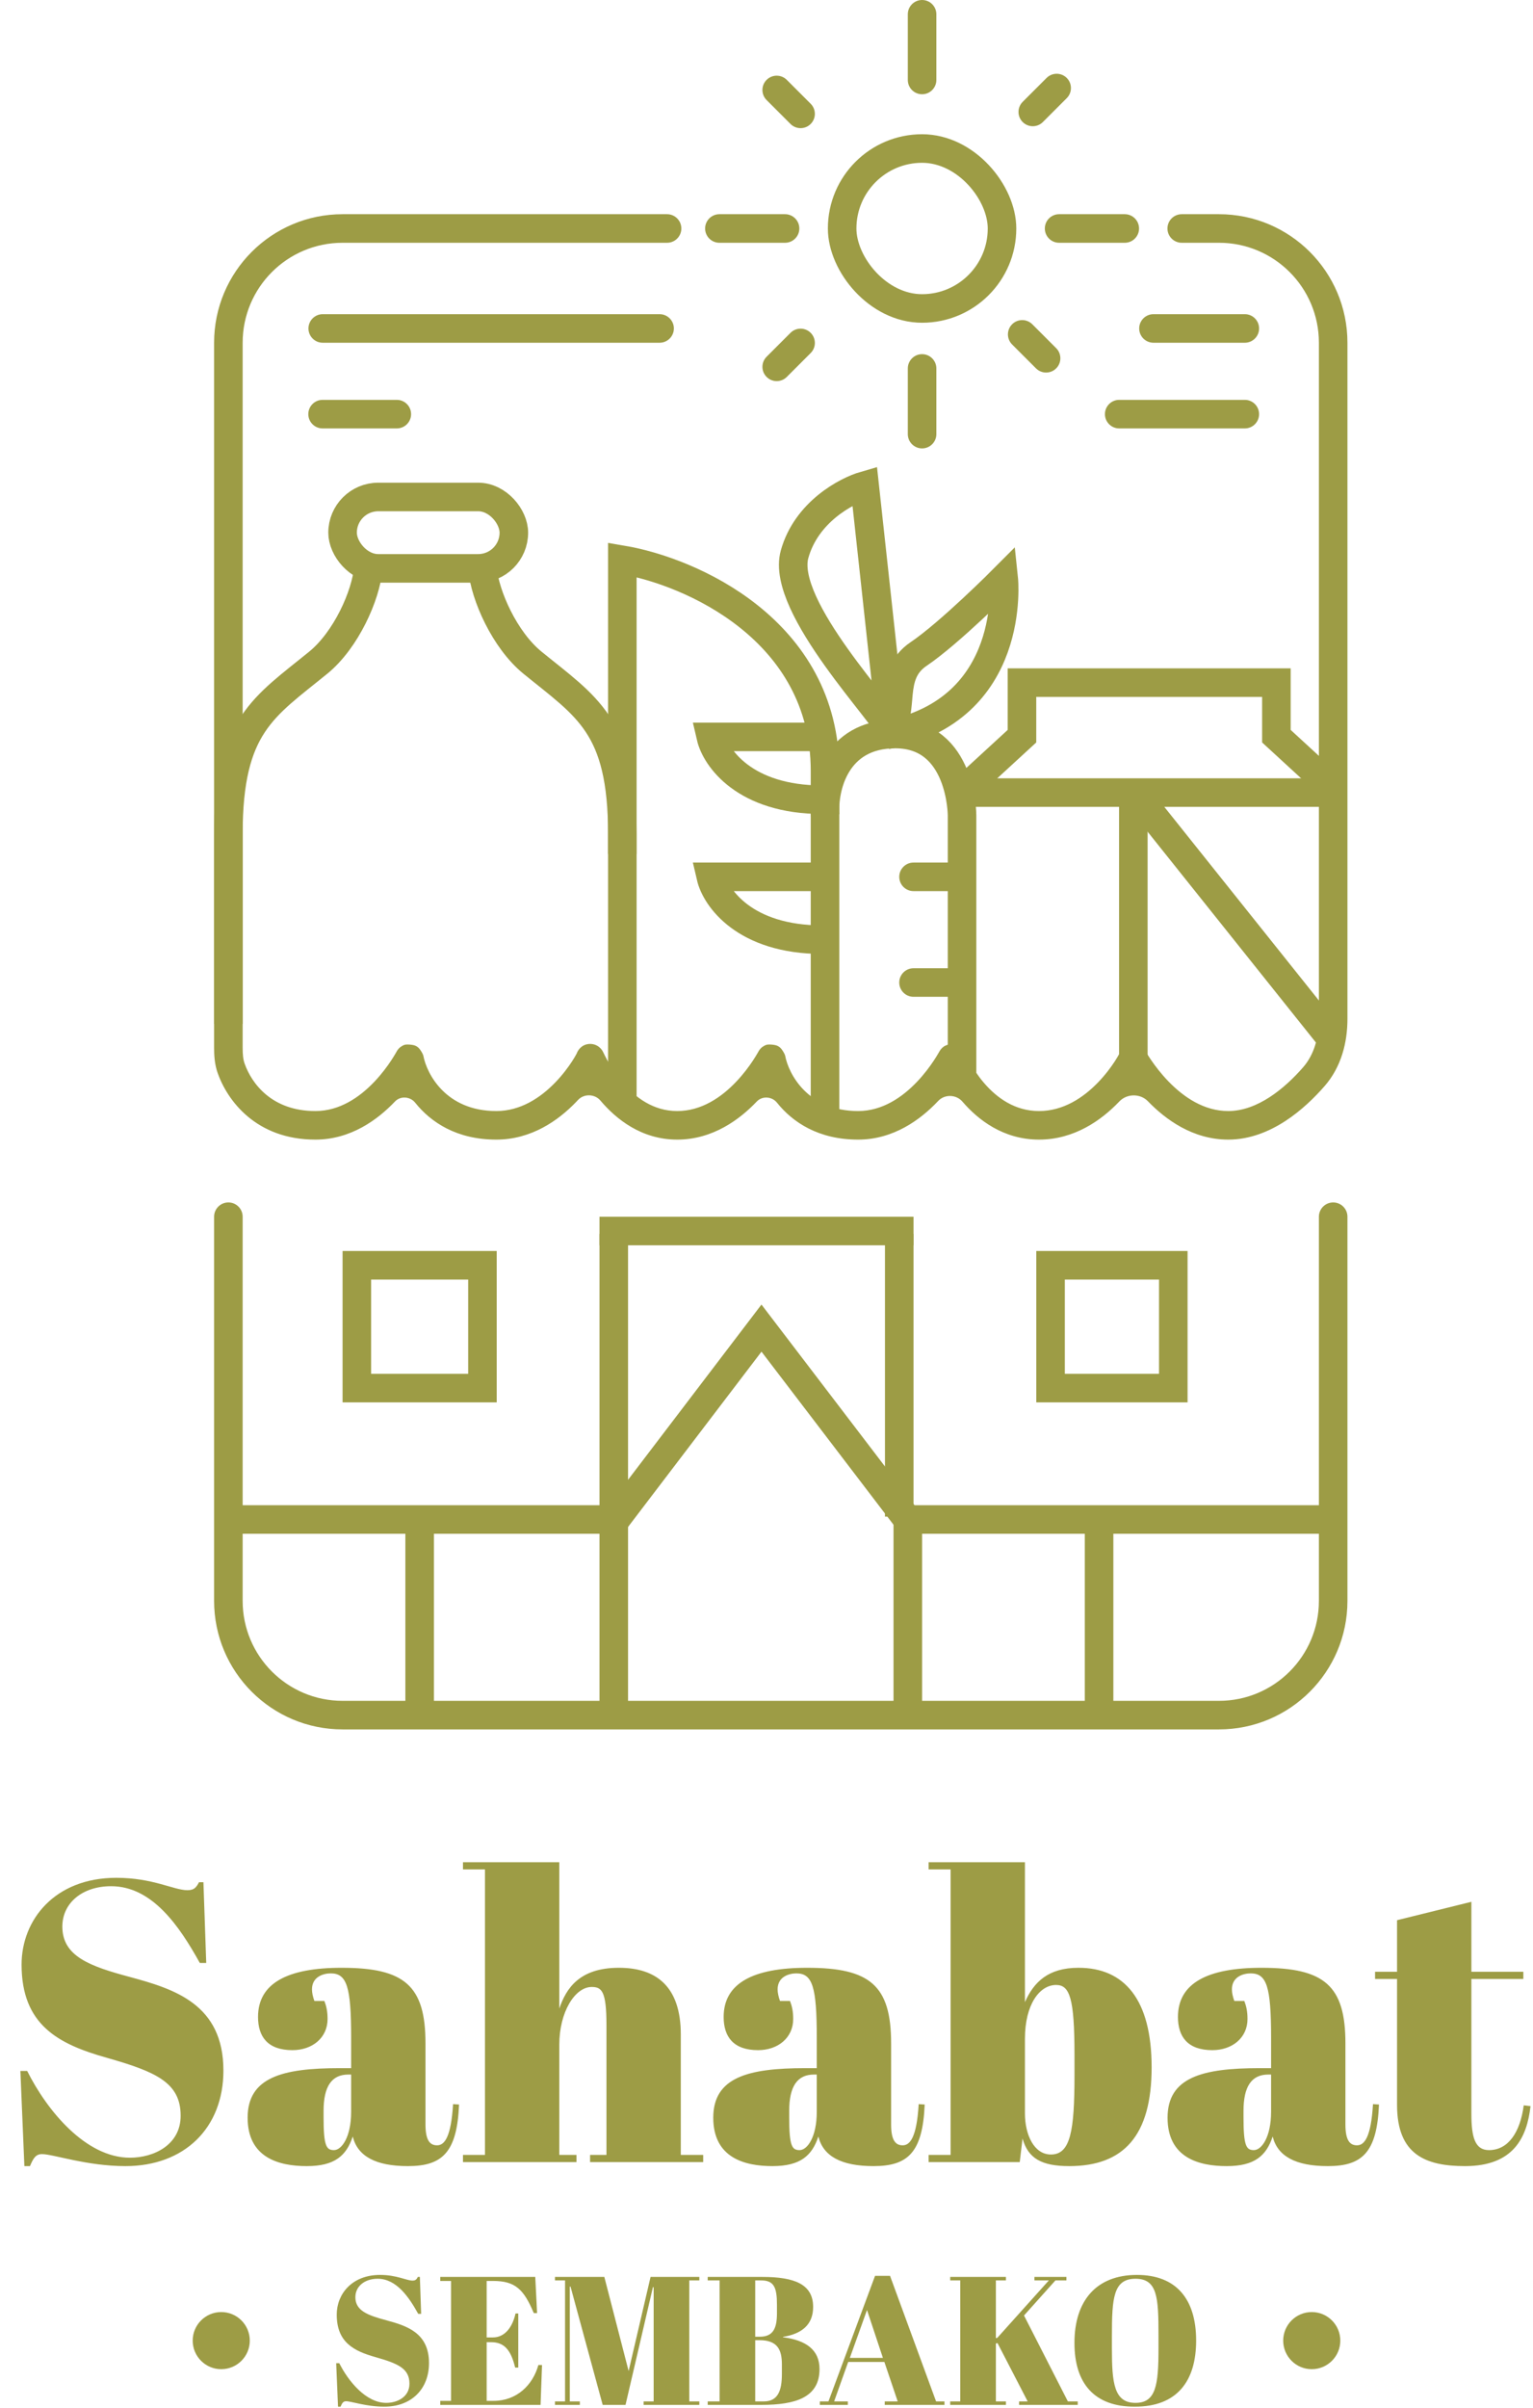 <svg width="537" height="843" viewBox="0 0 537 843" fill="none" xmlns="http://www.w3.org/2000/svg">
<path fill-rule="evenodd" clip-rule="evenodd" d="M75 120C75 95.147 95.147 75 120 75H233.67C236.431 75 238.67 77.239 238.67 80V80C238.67 82.761 236.431 85 233.67 85H120C100.67 85 85 100.67 85 120V366.826C85 369.132 85.159 370.895 85.68 372.372C88.11 379.251 95.123 389 110.476 389C118.95 389 125.943 384.199 131.129 378.75C133.677 376.073 135.65 373.379 136.989 371.355C137.655 370.348 138.158 369.515 138.493 368.943C138.65 368.674 138.771 368.462 138.864 368.299L138.888 368.256C138.927 368.188 138.983 368.089 139.032 368.007L139.034 368.004C139.051 367.974 139.123 367.852 139.215 367.716L139.217 367.713C139.238 367.682 139.426 367.399 139.708 367.095C139.801 366.998 140.04 366.77 140.189 366.642C140.333 366.531 140.64 366.334 140.967 366.149C141.388 365.91 141.849 365.745 142.333 365.717C143.036 365.676 143.976 365.739 144.827 365.915C145.704 366.097 146.478 366.599 147.018 367.313C147.639 368.134 148.157 369.094 148.288 369.589C149.465 375.944 156.164 389 173.848 389C182.37 389 189.378 384.306 194.535 378.965C197.075 376.333 199.035 373.674 200.353 371.653C201.01 370.644 201.492 369.817 201.796 369.26C201.911 369.049 201.993 368.891 202.044 368.788C202.052 368.766 202.06 368.745 202.068 368.723C202.437 367.751 203.686 365.687 206.414 365.506C208.327 365.38 209.591 366.373 209.819 366.552L209.83 366.56C210.232 366.875 210.493 367.181 210.594 367.303C210.819 367.574 210.966 367.81 211.007 367.876C211.069 367.977 211.117 368.062 211.144 368.111C211.231 368.267 211.31 368.429 211.342 368.495L211.346 368.502C211.489 368.794 211.493 368.809 211.683 369.194C211.958 369.756 212.372 370.573 212.927 371.565C214.046 373.561 215.722 376.226 217.962 378.877C222.502 384.248 228.853 389 237.219 389C245.692 389 252.686 384.199 257.871 378.75C260.42 376.073 262.392 373.379 263.731 371.355C264.397 370.348 264.9 369.515 265.235 368.943C265.403 368.656 265.53 368.434 265.625 368.267L265.63 368.258C265.669 368.189 265.726 368.089 265.774 368.007L265.776 368.004C265.794 367.974 265.866 367.852 265.958 367.716L265.959 367.713C265.98 367.682 266.168 367.399 266.45 367.095C266.543 366.998 266.783 366.77 266.932 366.642C267.076 366.53 267.383 366.334 267.709 366.149C268.131 365.91 268.592 365.745 269.075 365.717C269.779 365.676 270.718 365.739 271.569 365.915C272.446 366.097 273.22 366.599 273.761 367.313C274.382 368.134 274.899 369.094 275.03 369.589C276.207 375.944 282.907 389 300.59 389C309.061 389 316.053 384.195 321.24 378.742C323.788 376.062 325.761 373.367 327.101 371.342C327.768 370.335 328.272 369.502 328.609 368.928C328.753 368.684 328.864 368.49 328.956 368.33L329.006 368.243C329.046 368.174 329.112 368.059 329.172 367.96C329.186 367.936 329.278 367.783 329.401 367.61C329.406 367.604 329.662 367.226 330.07 366.845C330.202 366.726 330.544 366.454 330.759 366.307C330.977 366.178 331.444 365.971 331.923 365.8C332.457 365.608 333.028 365.53 333.588 365.621C334.326 365.741 335.226 366.007 335.971 366.34C336.642 366.64 337.191 367.153 337.567 367.784C337.968 368.455 338.305 369.202 338.401 369.589C338.361 369.374 338.316 369.211 338.301 369.158C338.28 369.084 338.262 369.027 338.252 368.997C338.232 368.936 338.218 368.897 338.216 368.892V368.892C338.216 368.892 338.216 368.892 338.216 368.892C338.22 368.901 338.229 368.924 338.245 368.963C338.294 369.084 338.382 369.292 338.512 369.576C338.771 370.143 339.174 370.969 339.725 371.967C340.831 373.972 342.491 376.593 344.713 379.179C349.196 384.395 355.528 389 363.961 389C372.484 389 379.492 384.306 384.648 378.965C387.189 376.333 389.149 373.674 390.466 371.653C391.123 370.644 391.606 369.817 391.91 369.26C392.026 369.047 392.108 368.889 392.159 368.786C392.218 368.623 392.289 368.454 392.374 368.283C393.054 366.904 394.536 365.607 396.604 365.502C398.103 365.426 399.156 366.042 399.443 366.215C399.853 366.461 400.135 366.713 400.264 366.832C400.533 367.082 400.715 367.307 400.774 367.38C400.857 367.483 400.92 367.57 400.958 367.622C401.083 367.797 401.195 367.976 401.236 368.042C401.294 368.135 401.383 368.279 401.478 368.432C401.547 368.544 401.618 368.66 401.683 368.764C402.041 369.342 402.567 370.174 403.258 371.183C404.647 373.212 406.686 375.925 409.302 378.628C414.636 384.139 421.761 389 430.235 389C440.521 389 450.026 381.067 456.476 373.674C460.284 369.311 462 363.307 462 356.759V120C462 100.67 446.33 85 427 85H413.95C411.189 85 408.95 82.761 408.95 80V80C408.95 77.239 411.189 75 413.95 75H427C451.853 75 472 95.147 472 120V356.759C472 364.914 469.871 373.534 464.011 380.249C457.341 387.893 445.239 399 430.235 399C417.811 399 408.247 391.917 402.116 385.582V385.582C399.422 382.799 394.768 382.842 392.095 385.647C392.012 385.735 391.927 385.822 391.843 385.91C385.776 392.194 376.337 399 363.961 399C351.496 399 342.637 392.105 337.129 385.696V385.696C334.966 383.18 330.931 383.041 328.655 385.455C328.599 385.514 328.542 385.574 328.486 385.633C322.457 391.972 313.017 399 300.59 399C286.732 399 277.682 392.963 272.164 386.06C270.433 383.895 267.026 383.637 265.115 385.644V385.644C259.084 391.981 249.643 399 237.219 399C224.686 399 215.8 391.809 210.325 385.333V385.333C208.33 382.973 204.574 382.863 202.471 385.127C202.228 385.388 201.981 385.649 201.729 385.91C195.662 392.194 186.223 399 173.848 399C159.989 399 150.94 392.963 145.421 386.06C143.691 383.895 140.283 383.637 138.373 385.644V385.644C132.342 391.981 122.901 399 110.476 399C89.667 399 79.638 385.293 76.251 375.702C75.144 372.569 75 369.408 75 366.826V120ZM211.742 370.5C211.742 370.582 211.742 370.768 211.715 371.023C211.731 370.869 211.742 370.692 211.742 370.5ZM274.377 373.106C274.378 373.104 274.378 373.104 274.377 373.106V373.106V373.106ZM401.856 370.5C401.856 370.607 401.855 370.816 401.821 371.092C401.841 370.923 401.856 370.722 401.856 370.5ZM80 421C82.761 421 85 423.239 85 426V560.5C85 579.83 100.67 595.5 120 595.5H427C446.33 595.5 462 579.83 462 560.5V426C462 423.239 464.239 421 467 421V421C469.761 421 472 423.239 472 426V560.5C472 585.353 451.853 605.5 427 605.5H120C95.147 605.5 75 585.353 75 560.5V426C75 423.239 77.239 421 80 421V421Z" fill="#9D9C45"/>
<path fill-rule="evenodd" clip-rule="evenodd" d="M236.051 115C236.051 117.761 233.812 120 231.051 120H113.051C110.289 120 108.051 117.761 108.051 115V115C108.051 112.239 110.289 110 113.051 110H231.051C233.812 110 236.051 112.239 236.051 115V115Z" fill="#9D9C45"/>
<path fill-rule="evenodd" clip-rule="evenodd" d="M441.051 115C441.051 117.761 438.812 120 436.051 120L404.051 120C401.289 120 399.051 117.761 399.051 115V115C399.051 112.239 401.289 110 404.051 110L436.051 110C438.812 110 441.051 112.239 441.051 115V115Z" fill="#9D9C45"/>
<path fill-rule="evenodd" clip-rule="evenodd" d="M144 145C144 147.761 141.761 150 139 150H113C110.239 150 108 147.761 108 145V145C108 142.239 110.239 140 113 140H139C141.761 140 144 142.239 144 145V145Z" fill="#9D9C45"/>
<path fill-rule="evenodd" clip-rule="evenodd" d="M441.051 145C441.051 147.761 438.812 150 436.051 150L392.051 150C389.289 150 387.051 147.761 387.051 145V145C387.051 142.239 389.289 140 392.051 140L436.051 140C438.812 140 441.051 142.239 441.051 145V145Z" fill="#9D9C45"/>
<rect x="295" y="52" width="56" height="56" rx="28" stroke="#9D9C45" stroke-width="10"/>
<path fill-rule="evenodd" clip-rule="evenodd" d="M280 80C280 82.761 277.761 85 275 85H252C249.239 85 247 82.761 247 80V80C247 77.239 249.239 75 252 75H275C277.761 75 280 77.239 280 80V80Z" fill="#9D9C45"/>
<path fill-rule="evenodd" clip-rule="evenodd" d="M399 80C399 82.761 396.761 85 394 85L371 85C368.239 85 366 82.761 366 80V80C366 77.239 368.239 75 371 75L394 75C396.761 75 399 77.239 399 80V80Z" fill="#9D9C45"/>
<path fill-rule="evenodd" clip-rule="evenodd" d="M323 0C325.761 0 328 2.239 328 5V28C328 30.761 325.761 33 323 33V33C320.239 33 318 30.761 318 28V5C318 2.239 320.239 0 323 0V0Z" fill="#9D9C45"/>
<path fill-rule="evenodd" clip-rule="evenodd" d="M323 124C325.761 124 328 126.239 328 129V152C328 154.761 325.761 157 323 157V157C320.239 157 318 154.761 318 152V129C318 126.239 320.239 124 323 124V124Z" fill="#9D9C45"/>
<path fill-rule="evenodd" clip-rule="evenodd" d="M268.536 27.963C270.488 26.01 273.654 26.01 275.607 27.963L283.974 36.331C285.927 38.283 285.927 41.449 283.974 43.401V43.401C282.021 45.354 278.856 45.354 276.903 43.401L268.536 35.034C266.583 33.081 266.583 29.916 268.536 27.963V27.963Z" fill="#9D9C45"/>
<path fill-rule="evenodd" clip-rule="evenodd" d="M354.536 113.536C356.488 111.583 359.654 111.583 361.607 113.536L369.974 121.903C371.927 123.856 371.927 127.021 369.974 128.974V128.974C368.021 130.927 364.856 130.927 362.903 128.974L354.536 120.607C352.583 118.654 352.583 115.488 354.536 113.536V113.536Z" fill="#9D9C45"/>
<path fill-rule="evenodd" clip-rule="evenodd" d="M373.678 27.291C371.726 25.339 368.56 25.339 366.607 27.291L358.24 35.659C356.287 37.611 356.287 40.777 358.24 42.73V42.73C360.192 44.682 363.358 44.682 365.311 42.73L373.678 34.362C375.631 32.41 375.631 29.244 373.678 27.291V27.291Z" fill="#9D9C45"/>
<path fill-rule="evenodd" clip-rule="evenodd" d="M283.974 116.536C282.022 114.583 278.856 114.583 276.903 116.536L268.536 124.903C266.583 126.856 266.583 130.021 268.536 131.974V131.974C270.488 133.927 273.654 133.927 275.607 131.974L283.974 123.607C285.927 121.654 285.927 118.488 283.974 116.536V116.536Z" fill="#9D9C45"/>
<path d="M218 299V196C241.667 200 289 220.4 289 270C289 319.6 289 371.333 289 391" stroke="#9D9C45" stroke-width="10"/>
<path d="M288 258H249C250.696 265.333 260.87 280 288 280" stroke="#9D9C45" stroke-width="10"/>
<path d="M288 307H249C250.696 314.333 260.87 329 288 329" stroke="#9D9C45" stroke-width="10"/>
<path d="M289.085 285.471C288.306 275.98 292.591 257 313.627 257C337 257 337 285.471 337 285.471V378" stroke="#9D9C45" stroke-width="10"/>
<path fill-rule="evenodd" clip-rule="evenodd" d="M315 307C315 304.239 317.239 302 320 302H333C335.761 302 338 304.239 338 307V307C338 309.761 335.761 312 333 312H320C317.239 312 315 309.761 315 307V307Z" fill="#9D9C45"/>
<path fill-rule="evenodd" clip-rule="evenodd" d="M315 344C315 341.239 317.239 339 320 339H333C335.761 339 338 341.239 338 344V344C338 346.761 335.761 349 333 349H320C317.239 349 315 346.761 315 344V344Z" fill="#9D9C45"/>
<path d="M278.333 194.056C273.192 212.517 311.247 251.134 312.307 256.488L302.886 170C296.415 171.865 282.445 179.287 278.333 194.056Z" stroke="#9D9C45" stroke-width="10"/>
<path d="M311.269 255.472C317.38 249.111 310.896 236.31 321.781 228.981C332.7 221.63 351.605 202.623 351.605 202.623C351.605 202.623 356.467 248.662 310.532 257.331" stroke="#9D9C45" stroke-width="10"/>
<rect x="125" y="443" width="44" height="43" stroke="#9D9C45" stroke-width="10"/>
<rect x="368" y="443" width="43" height="43" stroke="#9D9C45" stroke-width="10"/>
<path d="M80 532H215.708L266.739 465L317.876 532H467" stroke="#9D9C45" stroke-width="10"/>
<path d="M215 533V601" stroke="#9D9C45" stroke-width="10"/>
<path d="M147 533V601" stroke="#9D9C45" stroke-width="10"/>
<path d="M215 432L215 531" stroke="#9D9C45" stroke-width="10"/>
<path d="M315 432L315 531" stroke="#9D9C45" stroke-width="10"/>
<path d="M318 533V601" stroke="#9D9C45" stroke-width="10"/>
<path d="M385 533V601" stroke="#9D9C45" stroke-width="10"/>
<path d="M210 431L320 431" stroke="#9D9C45" stroke-width="10"/>
<path d="M337.051 277L357.989 257.753V239H447.112V257.753L468.051 277" stroke="#9D9C45" stroke-width="10"/>
<path d="M340.051 277.5H463.551" stroke="#9D9C45" stroke-width="10"/>
<path d="M397 373.5V280" stroke="#9D9C45" stroke-width="10"/>
<path d="M399.051 279.5L466.551 364" stroke="#9D9C45" stroke-width="10"/>
<rect x="120" y="174" width="60" height="25" rx="12.5" stroke="#9D9C45" stroke-width="10"/>
<path d="M169 199C169.833 208.5 176.792 224.08 186.5 232C205.5 247.5 218 254 218 292C218 322.4 218 366.667 218 385" stroke="#9D9C45" stroke-width="10"/>
<path d="M129 199C128.167 208.5 121.208 224.08 111.5 232C92.5 247.5 80 254 80 292C80 322.4 80 340.167 80 358.5" stroke="#9D9C45" stroke-width="10"/>
<path d="M45.5 755.46C53.9 755.46 63.28 750.98 63.28 740.76C63.28 729.14 54.6 725.36 37.38 720.46C20.44 715.7 7.56 708.98 7.56 687.84C7.56 672.16 19.18 657.46 40.74 657.46C53.62 657.46 60.9 661.8 65.66 661.8C68.04 661.8 68.74 660.82 69.72 659H71.26L72.24 687.28H70C62.86 674.4 53.34 660.4 38.92 660.4C28.84 660.4 21.84 666.28 21.84 674.54C21.84 684.9 31.36 688.4 45.5 692.18C61.04 696.38 78.26 701.7 78.26 724.94C78.26 745.1 64.54 758.4 43.96 758.4C30.38 758.4 18.62 754.2 14.7 754.2C12.46 754.2 11.62 755.74 10.5 758.4H8.54L7.14 725.08H9.52C16.52 739.08 30.1 755.46 45.5 755.46ZM118.945 724.1H123.005V713.32C123.005 695.54 121.465 690.92 115.865 690.92C113.345 690.92 109.285 692.04 109.285 696.52C109.285 697.64 109.565 699.04 110.125 700.58H113.625C114.325 702.4 114.745 704.22 114.745 706.88C114.745 713.46 109.425 717.8 102.425 717.8C93.745 717.8 90.385 713.04 90.385 706.18C90.385 694.42 100.605 688.96 119.645 688.96C141.625 688.96 149.045 695.12 149.045 715.42V743.84C149.045 749.58 150.725 751.12 153.105 751.12C155.625 751.12 158.005 748.46 158.705 736.7L160.805 736.84C160.105 753.64 154.925 758.4 142.885 758.4C131.545 758.4 125.245 754.9 123.565 748.04C121.325 754.76 117.265 758.4 107.465 758.4C97.665 758.4 86.745 755.46 86.745 741.46C86.745 727.32 98.925 724.1 118.945 724.1ZM116.985 752.8C119.645 752.8 123.005 748.32 123.005 739.36V726.34H122.025C116.145 726.34 113.345 730.54 113.345 739.08V741.32C113.345 751.4 114.325 752.8 116.985 752.8ZM162.181 652H195.921V703.24C198.301 696.24 202.921 688.96 216.781 688.96C229.801 688.96 238.481 695.4 238.481 712.34V754.48H246.321V757H206.701V754.48H212.441V708.98C212.441 697.08 210.761 695.68 207.261 695.68C201.381 695.68 195.921 704.5 195.921 715.84V754.48H201.941V757H162.181V754.48H169.881V654.52H162.181V652ZM282.051 724.1H286.111V713.32C286.111 695.54 284.571 690.92 278.971 690.92C276.451 690.92 272.391 692.04 272.391 696.52C272.391 697.64 272.671 699.04 273.231 700.58H276.731C277.431 702.4 277.851 704.22 277.851 706.88C277.851 713.46 272.531 717.8 265.531 717.8C256.851 717.8 253.491 713.04 253.491 706.18C253.491 694.42 263.711 688.96 282.751 688.96C304.731 688.96 312.151 695.12 312.151 715.42V743.84C312.151 749.58 313.831 751.12 316.211 751.12C318.731 751.12 321.111 748.46 321.811 736.7L323.911 736.84C323.211 753.64 318.031 758.4 305.991 758.4C294.651 758.4 288.351 754.9 286.671 748.04C284.431 754.76 280.371 758.4 270.571 758.4C260.771 758.4 249.851 755.46 249.851 741.46C249.851 727.32 262.031 724.1 282.051 724.1ZM280.091 752.8C282.751 752.8 286.111 748.32 286.111 739.36V726.34H285.131C279.251 726.34 276.451 730.54 276.451 739.08V741.32C276.451 751.4 277.431 752.8 280.091 752.8ZM369.947 694.98C364.207 694.98 359.027 701.7 359.027 713.88V739.92C359.027 747.48 362.247 754.34 368.127 754.34C374.987 754.34 376.387 746.08 376.387 726.62V719.34C376.387 699.6 374.707 694.98 369.947 694.98ZM359.027 652V701C362.107 694 367.147 688.96 377.787 688.96C393.747 688.96 403.407 699.88 403.407 723.82C403.407 747.76 393.607 758.4 374.567 758.4C364.907 758.4 360.147 755.74 358.187 748.74L357.207 757H325.287V754.48H332.987V654.52H325.287V652H359.027ZM441.191 724.1H445.251V713.32C445.251 695.54 443.711 690.92 438.111 690.92C435.591 690.92 431.531 692.04 431.531 696.52C431.531 697.64 431.811 699.04 432.371 700.58H435.871C436.571 702.4 436.991 704.22 436.991 706.88C436.991 713.46 431.671 717.8 424.671 717.8C415.991 717.8 412.631 713.04 412.631 706.18C412.631 694.42 422.851 688.96 441.891 688.96C463.871 688.96 471.291 695.12 471.291 715.42V743.84C471.291 749.58 472.971 751.12 475.351 751.12C477.871 751.12 480.251 748.46 480.951 736.7L483.051 736.84C482.351 753.64 477.171 758.4 465.131 758.4C453.791 758.4 447.491 754.9 445.811 748.04C443.571 754.76 439.511 758.4 429.711 758.4C419.911 758.4 408.991 755.46 408.991 741.46C408.991 727.32 421.171 724.1 441.191 724.1ZM439.231 752.8C441.891 752.8 445.251 748.32 445.251 739.36V726.34H444.271C438.391 726.34 435.591 730.54 435.591 739.08V741.32C435.591 751.4 436.571 752.8 439.231 752.8ZM489.377 736.98V692.88H481.677V690.36H489.377V672.3L515.417 665.86V690.36H533.617V692.88H515.417V740.06C515.417 748.32 516.677 752.8 521.577 752.8C528.297 752.8 532.497 746.64 533.757 737.12L536.137 737.4C534.877 748.32 530.257 758.4 513.177 758.4C499.317 758.4 489.377 754.34 489.377 736.98Z" fill="#9D9C45"/>
<circle cx="77.5" cy="819.5" r="10" fill="#9D9C45"/>
<path d="M135.3 841.296C139.14 841.296 143.428 839.248 143.428 834.576C143.428 829.264 139.46 827.536 131.588 825.296C123.844 823.12 117.956 820.048 117.956 810.384C117.956 803.216 123.268 796.496 133.124 796.496C139.012 796.496 142.34 798.48 144.516 798.48C145.604 798.48 145.924 798.032 146.372 797.2H147.076L147.524 810.128H146.5C143.236 804.24 138.884 797.84 132.292 797.84C127.684 797.84 124.484 800.528 124.484 804.304C124.484 809.04 128.836 810.64 135.3 812.368C142.404 814.288 150.276 816.72 150.276 827.344C150.276 836.56 144.004 842.64 134.596 842.64C128.388 842.64 123.012 840.72 121.22 840.72C120.196 840.72 119.812 841.424 119.3 842.64H118.404L117.764 827.408H118.852C122.052 833.808 128.26 841.296 135.3 841.296ZM154.219 797.2H187.499L188.139 809.872H186.987C183.467 801.488 180.459 798.608 172.715 798.608H170.475V818.384H172.651C176.811 818.384 179.499 814.864 180.587 810H181.547V828.944H180.459C178.923 822.544 176.491 820.048 172.011 820.048H170.475V840.592H172.907C181.035 840.592 186.667 835.024 188.587 828.048H189.867L189.355 842H154.219V840.592H157.995V798.608H154.219V797.2ZM227.885 797.2H244.973V798.416H241.453V840.784H244.973V842H225.453V840.784H228.972V800.784H228.717L219.117 842H211.117L199.853 800.592H199.597V840.784H203.117V842H194.413V840.784H197.933V798.416H194.413V797.2H211.693L220.205 830.16L227.885 797.2ZM247.907 797.2H267.043C278.307 797.2 284.835 799.76 284.835 807.696C284.835 813.84 280.995 817.104 274.275 818.192V818.32C282.339 819.344 287.075 822.736 287.075 829.456C287.075 839.376 278.755 842 266.723 842H247.907V840.784H252.067V798.416H247.907V797.2ZM264.547 819.344V840.784H267.555C272.483 840.784 273.891 837.072 273.891 831.184V827.792C273.891 822.544 272.227 819.344 266.019 819.344H264.547ZM264.547 798.416V818.128H266.211C270.819 818.128 272.163 815.184 272.163 809.936V806.928C272.163 800.784 271.075 798.416 266.595 798.416H264.547ZM314.461 840.784L309.789 826.96H297.117L292.189 840.784H296.989V842H287.197V840.784H290.205L306.525 796.816H311.773L327.901 840.784H330.845V842H309.917V840.784H314.461ZM303.708 808.784L297.693 825.552H309.277L303.708 808.784ZM332.85 797.2H352.37V798.416H348.85V818.64L349.362 818.512L367.41 798.416H362.354V797.2H373.554V798.416H369.714L358.706 810.704L374.066 840.784H377.522V842H356.978V840.784H359.986L349.426 820.368L348.85 820.496V840.784H352.37V842H332.85V840.784H336.37V798.416H332.85V797.2ZM405.814 822.224V817.488C405.814 804.368 405.43 797.84 397.75 797.84C390.006 797.84 389.494 804.624 389.494 817.744V822.352C389.494 834.384 390.262 841.296 397.75 841.296C404.918 841.296 405.814 835.088 405.814 822.224ZM376.374 820.304C376.374 805.584 383.99 796.496 398.262 796.496C412.022 796.496 418.998 804.944 418.998 819.472C418.998 833.744 412.278 842.64 397.494 842.64C383.222 842.64 376.374 834.384 376.374 820.304Z" fill="#9D9C45"/>
<circle cx="459.5" cy="819.5" r="10" fill="#9D9C45"/>
</svg>
